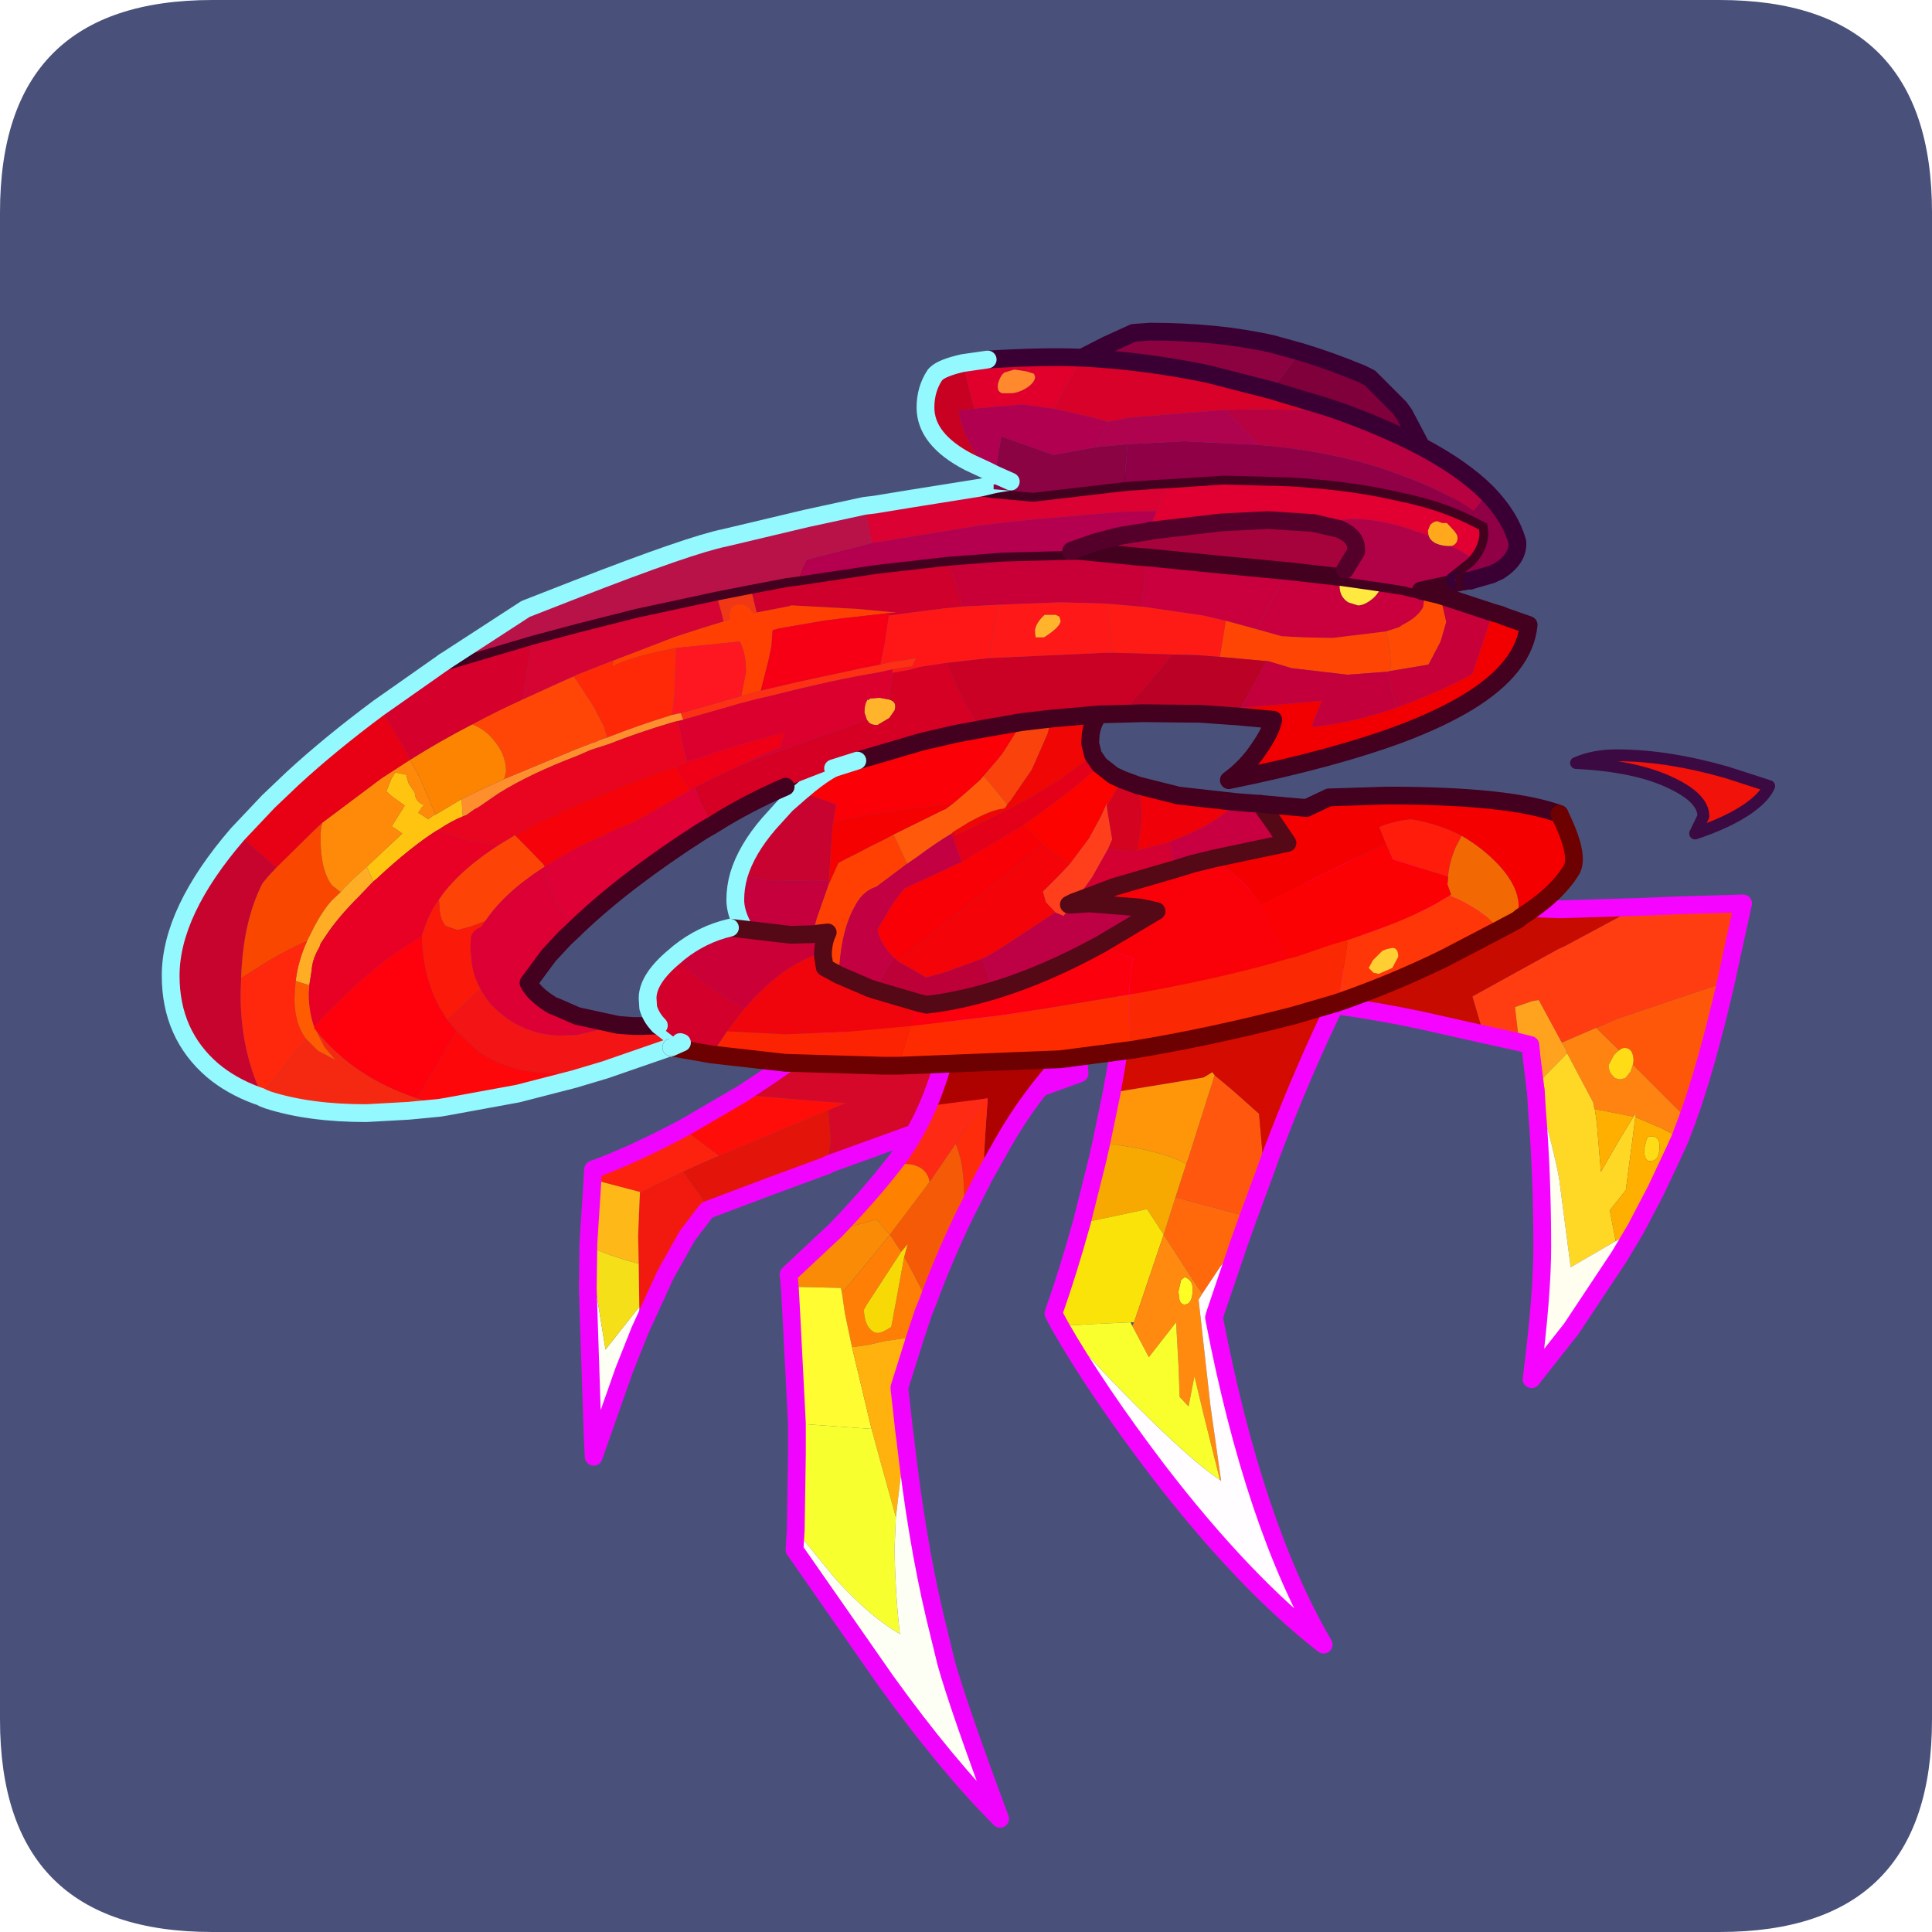 <?xml version="1.0" encoding="UTF-8" standalone="no"?>
<svg xmlns:ffdec="https://www.free-decompiler.com/flash" xmlns:xlink="http://www.w3.org/1999/xlink" ffdec:objectType="frame" height="30.0px" width="30.0px" xmlns="http://www.w3.org/2000/svg">
  <g transform="matrix(1.0, 0.0, 0.0, 1.0, 0.0, 0.0)">
    <use ffdec:characterId="1" height="30.0" transform="matrix(1.0, 0.0, 0.0, 1.0, 0.0, 0.0)" width="30.0" xlink:href="#shape0"/>
    <use ffdec:characterId="3" height="30.0" transform="matrix(1.0, 0.0, 0.0, 1.0, 0.0, 0.0)" width="30.0" xlink:href="#sprite0"/>
    <use ffdec:characterId="9" height="127.0" transform="matrix(0.184, 0.0, 0.0, 0.184, 2.512, 5.012)" width="136.15" xlink:href="#sprite1"/>
  </g>
  <defs>
    <g id="shape0" transform="matrix(1.0, 0.0, 0.0, 1.0, 0.0, 0.0)">
      <path d="M0.0 0.0 L30.0 0.0 30.0 30.0 0.0 30.0 0.0 0.0" fill="#33cc66" fill-opacity="0.0" fill-rule="evenodd" stroke="none"/>
    </g>
    <g id="sprite0" transform="matrix(1.0, 0.0, 0.0, 1.0, 0.0, 0.1)">
      <use ffdec:characterId="2" height="30.0" transform="matrix(1.0, 0.0, 0.0, 1.0, 0.0, -0.1)" width="30.0" xlink:href="#shape1"/>
    </g>
    <g id="shape1" transform="matrix(1.0, 0.0, 0.0, 1.0, 0.0, 0.1)">
      <path d="M3.3 -0.1 L26.7 -0.1 Q30.0 -0.1 30.0 3.2 L30.0 26.6 Q30.0 29.9 26.7 29.9 L3.3 29.9 Q0.0 29.9 0.0 26.6 L0.0 3.2 Q0.0 -0.1 3.3 -0.1" fill="#49517a" fill-rule="evenodd" stroke="none"/>
    </g>
    <g id="sprite1" transform="matrix(1.0, 0.0, 0.0, 1.0, 0.75, 0.75)">
      <use ffdec:characterId="4" height="41.9" transform="matrix(1.0, 0.0, 0.0, 1.0, 91.4, 47.25)" width="42.05" xlink:href="#shape2"/>
      <use ffdec:characterId="5" height="39.55" transform="matrix(1.0, 0.0, 0.0, 1.0, 34.45, 56.15)" width="43.0" xlink:href="#shape3"/>
      <use ffdec:characterId="6" height="67.95" transform="matrix(1.0, 0.0, 0.0, 1.0, 73.75, 43.6)" width="32.3" xlink:href="#shape4"/>
      <use ffdec:characterId="7" height="68.3" transform="matrix(1.0, 0.0, 0.0, 1.0, 51.4, 57.95)" width="26.45" xlink:href="#shape5"/>
      <use ffdec:characterId="8" height="67.45" transform="matrix(1.0, 0.0, 0.0, 1.0, -0.75, -0.75)" width="136.15" xlink:href="#shape6"/>
    </g>
    <g id="shape2" transform="matrix(1.0, 0.0, 0.0, 1.0, 21.0, 20.95)">
      <path d="M11.4 -19.65 L15.2 -19.8 20.3 -19.95 19.15 -14.7 18.85 -13.3 9.65 -10.2 8.65 -9.75 7.9 -9.45 5.0 -8.2 3.05 -11.8 2.5 -11.7 1.05 -11.2 1.3 -9.05 1.35 -8.25 -1.6 -8.9 -2.55 -12.1 4.7 -16.1 5.25 -16.35 11.4 -19.65" fill="#ff3d11" fill-rule="evenodd" stroke="none"/>
      <path d="M-1.6 -8.9 L-6.95 -10.1 Q-14.1 -11.6 -20.25 -11.95 L-15.65 -20.2 4.8 -19.45 11.4 -19.65 5.25 -16.35 4.7 -16.1 -2.55 -12.1 -1.6 -8.9" fill="#c70b00" fill-rule="evenodd" stroke="none"/>
      <path d="M15.6 -1.75 L15.0 -0.15 13.45 -0.95 11.35 -1.85 11.2 -1.9 11.25 -2.2 11.05 -1.95 7.75 -2.6 7.65 -3.15 5.45 -7.3 5.3 -7.7 5.0 -8.2 7.9 -9.45 9.85 -7.55 9.75 -7.5 9.55 -7.3 9.4 -7.15 8.95 -6.3 Q8.95 -5.75 9.3 -5.4 L9.5 -5.2 9.9 -5.1 10.35 -5.2 10.8 -5.75 11.0 -6.35 15.6 -1.75" fill="#ff8311" fill-rule="evenodd" stroke="none"/>
      <path d="M18.85 -13.3 Q17.2 -6.15 15.6 -1.75 L11.0 -6.35 11.05 -6.65 Q11.05 -7.65 10.4 -7.75 L10.3 -7.75 Q10.05 -7.75 9.85 -7.55 L7.9 -9.45 8.65 -9.75 9.65 -10.2 18.85 -13.3" fill="#ff570a" fill-rule="evenodd" stroke="none"/>
      <path d="M2.75 -4.55 L2.45 -6.95 2.35 -8.0 1.35 -8.25 1.3 -9.05 1.05 -11.2 2.5 -11.7 3.05 -11.8 5.0 -8.2 5.3 -7.7 5.45 -7.3 2.75 -4.55" fill="#ffa31f" fill-rule="evenodd" stroke="none"/>
      <path d="M11.0 -6.35 L10.8 -5.75 10.35 -5.2 9.9 -5.1 9.5 -5.2 9.3 -5.4 Q8.95 -5.75 8.95 -6.3 L9.4 -7.15 9.55 -7.3 9.75 -7.5 9.85 -7.55 Q10.05 -7.75 10.3 -7.75 L10.4 -7.75 Q11.05 -7.65 11.05 -6.65 L11.0 -6.35 M12.15 -0.05 L12.3 -0.25 12.55 -0.3 Q13.25 -0.3 13.25 0.55 13.25 1.8 12.45 1.8 11.95 1.8 11.95 0.8 L12.15 -0.05" fill="#ffdc16" fill-rule="evenodd" stroke="none"/>
      <path d="M2.8 -4.25 L2.75 -4.4 2.75 -4.55 5.45 -7.3 7.65 -3.15 7.75 -2.6 7.8 -2.5 7.95 -1.45 8.3 2.7 9.8 0.1 11.05 -1.95 11.25 -2.2 11.2 -1.9 11.0 -0.3 10.4 4.25 9.05 5.95 9.55 8.55 5.75 10.75 4.8 3.45 4.7 2.85 Q4.0 -0.55 2.9 -3.9 L2.85 -4.25 2.8 -4.25" fill="#ffd826" fill-rule="evenodd" stroke="none"/>
      <path d="M11.25 7.5 L9.85 9.85 5.8 15.95 2.45 20.2 Q3.35 13.15 3.35 9.05 3.35 2.95 2.9 -2.55 L2.8 -4.25 2.85 -4.25 2.9 -3.9 Q4.0 -0.55 4.7 2.85 L4.8 3.45 5.75 10.75 9.55 8.55 10.65 7.85 11.25 7.5" fill="#fffeef" fill-rule="evenodd" stroke="none"/>
      <path d="M15.0 -0.15 L14.55 0.85 12.95 4.25 11.25 7.5 10.65 7.85 9.55 8.55 9.05 5.95 10.4 4.25 11.0 -0.3 11.2 -1.9 11.35 -1.85 13.45 -0.95 15.0 -0.15 M7.75 -2.6 L11.05 -1.95 9.8 0.1 8.3 2.7 7.95 -1.45 7.8 -2.5 7.75 -2.6 M12.15 -0.05 L11.95 0.8 Q11.95 1.8 12.45 1.8 13.25 1.8 13.25 0.55 13.25 -0.3 12.55 -0.3 L12.3 -0.25 12.15 -0.05" fill="#ffaf00" fill-rule="evenodd" stroke="none"/>
      <path d="M11.4 -19.65 L15.2 -19.8 20.3 -19.95 19.15 -14.7 18.85 -13.3 Q17.2 -6.15 15.6 -1.75 L15.0 -0.15 14.55 0.85 12.95 4.25 11.25 7.5 9.85 9.85 5.8 15.95 2.45 20.2 Q3.35 13.15 3.35 9.05 3.35 2.95 2.9 -2.55 L2.8 -4.25 2.75 -4.4 2.75 -4.55 2.45 -6.95 2.35 -8.0 1.35 -8.25 -1.6 -8.9 -6.95 -10.1 Q-14.1 -11.6 -20.25 -11.95 L-15.65 -20.2 4.8 -19.45 11.4 -19.65 Z" fill="none" stroke="#f504ff" stroke-linecap="round" stroke-linejoin="round" stroke-width="1.5"/>
    </g>
    <g id="shape3" transform="matrix(1.0, 0.0, 0.0, 1.0, 21.5, 19.8)">
      <path d="M-7.85 -11.55 Q-2.45 -15.0 2.45 -19.05 L11.25 -18.3 19.1 -17.85 20.35 -17.9 20.6 -15.75 20.75 -13.35 -0.4 -5.7 -0.55 -5.6 -0.25 -7.7 -0.45 -10.25 1.0 -10.85 -0.6 -10.95 -7.85 -11.55" fill="#d50829" fill-rule="evenodd" stroke="none"/>
      <path d="M-20.35 -4.4 L-20.35 -4.6 -20.3 -5.25 Q-17.1 -6.4 -12.75 -8.7 L-9.65 -6.4 -11.3 -5.7 -12.7 -5.05 -15.3 -3.8 -16.35 -3.25 -16.35 -3.35 -20.35 -4.4" fill="#fd220e" fill-rule="evenodd" stroke="none"/>
      <path d="M-10.6 -1.85 L-10.75 -1.75 -12.35 0.35 -14.2 3.65 -16.35 8.35 -16.4 6.35 -16.45 2.7 -16.5 0.35 -16.35 -3.25 -15.3 -3.8 -12.7 -5.05 -11.15 -2.9 -10.6 -1.85" fill="#f21a0f" fill-rule="evenodd" stroke="none"/>
      <path d="M-0.45 -10.25 L-0.25 -7.7 -0.55 -5.6 -5.7 -3.7 -10.6 -1.85 -11.15 -2.9 -12.7 -5.05 -11.3 -5.7 -9.65 -6.4 -0.45 -10.25" fill="#e3140a" fill-rule="evenodd" stroke="none"/>
      <path d="M-7.85 -11.55 L-0.6 -10.95 1.0 -10.85 -0.45 -10.25 -9.65 -6.4 -12.75 -8.7 -12.05 -9.1 -7.85 -11.55" fill="#ff0e09" fill-rule="evenodd" stroke="none"/>
      <path d="M-20.7 1.2 L-20.7 1.15 -20.7 1.05 -20.35 -4.4 -16.35 -3.35 -16.35 -3.25 -16.5 0.35 -16.45 2.7 Q-19.0 2.05 -20.7 1.2" fill="#feb818" fill-rule="evenodd" stroke="none"/>
      <path d="M-16.35 8.35 L-17.7 11.75 -20.25 19.0 -20.35 16.9 -20.75 4.75 -20.7 1.2 -20.25 3.8 -19.25 9.95 -16.45 6.4 -16.4 6.35 -16.35 8.35" fill="#fdfff5" fill-rule="evenodd" stroke="none"/>
      <path d="M-16.45 2.7 L-16.4 6.35 -16.45 6.4 -19.25 9.95 -20.25 3.8 -20.7 1.2 Q-19.0 2.05 -16.45 2.7" fill="#f5df18" fill-rule="evenodd" stroke="none"/>
      <path d="M-0.55 -5.6 L-0.4 -5.7 20.75 -13.35 20.6 -15.75 20.35 -17.9 19.1 -17.85 11.25 -18.3 2.45 -19.05 Q-2.45 -15.0 -7.85 -11.55 L-12.05 -9.1 -12.75 -8.7 Q-17.1 -6.4 -20.3 -5.25 L-20.35 -4.6 -20.35 -4.4 -20.7 1.05 -20.7 1.15 -20.7 1.2 -20.75 4.75 -20.35 16.9 -20.25 19.0 -17.7 11.75 -16.35 8.35 -14.2 3.65 -12.35 0.35 -10.75 -1.75 -10.6 -1.85 -5.7 -3.7 -0.55 -5.6 Z" fill="none" stroke="#f004fe" stroke-linecap="round" stroke-linejoin="round" stroke-width="1.5"/>
    </g>
    <g id="shape4" transform="matrix(1.0, 0.0, 0.0, 1.0, 16.15, 34.0)">
      <path d="M1.05 -2.9 L0.25 -0.65 -1.35 1.35 -2.85 3.6 -4.1 1.7 -6.1 -1.4 -5.1 -4.55 1.05 -2.9" fill="#ff690c" fill-rule="evenodd" stroke="none"/>
      <path d="M-1.8 -14.85 L-0.3 -13.6 1.95 -11.6 2.3 -7.6 2.4 -6.55 1.05 -2.9 -5.1 -4.55 -4.2 -7.35 -4.05 -7.75 -1.8 -14.85" fill="#ff580e" fill-rule="evenodd" stroke="none"/>
      <path d="M-10.5 -13.3 Q-9.0 -21.3 -9.0 -27.4 L-9.05 -28.65 -8.6 -28.75 2.55 -31.35 15.4 -33.25 Q8.35 -22.5 2.9 -7.95 L2.4 -6.55 2.3 -7.6 1.95 -11.6 -0.3 -13.6 -1.8 -14.85 -2.0 -15.1 -2.4 -14.85 -2.75 -14.65 -9.75 -13.5 -10.5 -13.3" fill="#d40b00" fill-rule="evenodd" stroke="none"/>
      <path d="M-10.5 -13.3 L-9.75 -13.5 -2.75 -14.65 -2.4 -14.85 -2.0 -15.1 -1.8 -14.85 -4.05 -7.75 -4.2 -7.35 Q-5.4 -8.1 -8.35 -8.7 L-11.35 -9.2 -10.5 -13.3" fill="#ff960a" fill-rule="evenodd" stroke="none"/>
      <path d="M-13.0 -2.45 L-11.7 -7.65 -11.35 -9.2 -8.35 -8.7 Q-5.4 -8.1 -4.2 -7.35 L-5.1 -4.55 -6.1 -1.4 -7.5 -3.55 -11.95 -2.6 -13.0 -2.45" fill="#f7a901" fill-rule="evenodd" stroke="none"/>
      <path d="M-15.2 5.65 L-15.4 5.25 Q-14.15 1.7 -13.0 -2.45 L-11.95 -2.6 -7.5 -3.55 -6.1 -1.4 -8.6 6.0 -8.9 6.0 -12.1 6.15 -14.65 6.3 -15.2 5.65" fill="#fae309" fill-rule="evenodd" stroke="none"/>
      <path d="M-4.65 2.5 L-4.6 2.4 -4.4 2.25 -4.35 2.2 -4.3 2.2 Q-4.1 2.25 -3.9 2.45 -3.65 2.7 -3.65 3.2 -3.65 4.5 -4.35 4.5 -4.7 4.5 -4.8 3.95 L-4.85 3.4 -4.65 2.5" fill="#fdfe24" fill-rule="evenodd" stroke="none"/>
      <path d="M-4.65 2.5 L-4.85 3.4 -4.8 3.95 Q-4.7 4.5 -4.35 4.5 -3.65 4.5 -3.65 3.2 -3.65 2.7 -3.9 2.45 -4.1 2.25 -4.3 2.2 L-4.35 2.2 -4.4 2.25 -4.6 2.4 -4.65 2.5 M-2.85 3.6 L-3.15 4.1 -2.15 13.05 -1.25 19.4 -1.35 19.3 -2.7 13.9 -3.5 10.55 -3.6 11.05 -4.0 13.1 -4.75 12.3 -4.85 9.6 -5.05 6.0 -7.35 8.95 -8.75 6.3 -8.6 6.0 -6.1 -1.4 -4.1 1.7 -2.85 3.6" fill="#ff8a0f" fill-rule="evenodd" stroke="none"/>
      <path d="M0.25 -0.65 L-1.75 5.25 -1.85 5.6 Q1.5 23.1 7.4 33.2 0.7 28.0 -6.6 18.5 -11.8 11.65 -14.85 6.3 L-15.2 5.65 -14.65 6.3 Q-12.3 9.15 -8.4 13.05 -3.65 17.8 -1.35 19.3 L-1.25 19.4 -2.15 13.05 -3.15 4.1 -2.85 3.6 -1.35 1.35 0.25 -0.65" fill="#fffdff" fill-rule="evenodd" stroke="none"/>
      <path d="M-1.35 19.3 Q-3.65 17.8 -8.4 13.05 -12.3 9.15 -14.65 6.3 L-12.1 6.15 -8.9 6.0 -8.75 6.3 -7.35 8.95 -5.05 6.0 -4.85 9.6 -4.75 12.3 -4.0 13.1 -3.6 11.05 -3.5 10.55 -2.7 13.9 -1.35 19.3" fill="#f9ff2d" fill-rule="evenodd" stroke="none"/>
      <path d="M2.4 -6.55 L2.9 -7.95 Q8.35 -22.5 15.4 -33.25 L2.55 -31.35 -8.6 -28.75 -9.05 -28.65 -9.0 -27.4 Q-9.0 -21.3 -10.5 -13.3 L-11.35 -9.2 -11.7 -7.65 -13.0 -2.45 Q-14.15 1.7 -15.4 5.25 L-15.2 5.65 -14.85 6.3 Q-11.8 11.65 -6.6 18.5 0.7 28.0 7.4 33.2 1.5 23.1 -1.85 5.6 L-1.75 5.25 0.25 -0.65 1.05 -2.9 2.4 -6.55 Z" fill="none" stroke="#f504ff" stroke-linecap="round" stroke-linejoin="round" stroke-width="1.5"/>
    </g>
    <g id="shape5" transform="matrix(1.0, 0.0, 0.0, 1.0, 13.25, 34.15)">
      <path d="M-0.75 -26.75 Q0.55 -29.8 1.25 -33.4 L7.8 -32.85 12.45 -32.4 10.9 -30.85 Q7.75 -27.45 5.6 -23.65 L4.0 -20.8 4.0 -22.65 4.1 -24.4 4.2 -25.9 4.3 -27.4 3.95 -27.35 -0.75 -26.75" fill="#ae0200" fill-rule="evenodd" stroke="none"/>
      <path d="M4.0 -20.8 L2.4 -17.65 2.3 -19.65 Q2.25 -22.0 1.6 -23.55 L1.75 -23.75 3.95 -27.35 4.3 -27.4 4.2 -25.9 4.1 -24.4 4.0 -22.65 4.0 -20.8" fill="#fe2c0b" fill-rule="evenodd" stroke="none"/>
      <path d="M-3.6 -21.9 L-3.25 -22.35 Q-1.8 -24.35 -0.75 -26.75 L3.95 -27.35 1.75 -23.75 1.6 -23.55 -0.6 -20.35 Q-0.8 -21.5 -2.05 -21.8 L-3.25 -21.95 -3.6 -21.9" fill="#fe2a14" fill-rule="evenodd" stroke="none"/>
      <path d="M2.4 -17.65 Q0.6 -13.95 -0.75 -10.25 L-2.5 -13.6 -2.75 -14.0 -2.45 -15.1 -3.0 -14.45 -3.95 -15.9 -0.6 -20.35 1.6 -23.55 Q2.25 -22.0 2.3 -19.65 L2.4 -17.65" fill="#f55a07" fill-rule="evenodd" stroke="none"/>
      <path d="M-8.6 -16.2 Q-5.65 -19.25 -3.6 -21.9 L-3.25 -21.95 -2.05 -21.8 Q-0.8 -21.5 -0.6 -20.35 L-3.95 -15.9 -5.1 -17.2 -6.3 -16.85 -8.6 -16.2" fill="#ff8100" fill-rule="evenodd" stroke="none"/>
      <path d="M-12.4 -11.5 L-12.5 -12.55 -9.3 -15.55 -8.6 -16.2 -6.3 -16.85 -5.1 -17.2 -3.95 -15.9 -4.95 -14.65 -7.0 -12.15 -8.0 -11.0 -8.1 -11.4 -12.4 -11.5" fill="#fa8b06" fill-rule="evenodd" stroke="none"/>
      <path d="M-0.75 -10.25 L-1.1 -9.4 -1.8 -7.3 -4.45 -6.9 -5.75 -6.6 -7.15 -6.4 -7.75 -9.25 -8.0 -11.0 -7.0 -12.15 -4.95 -14.65 -3.95 -15.9 -3.0 -14.45 -5.9 -10.0 -6.15 -9.55 Q-6.1 -8.4 -5.6 -7.9 -5.3 -7.6 -5.0 -7.6 -4.6 -7.6 -3.85 -8.1 L-3.8 -8.3 -3.3 -11.0 -2.75 -14.0 -2.5 -13.6 -0.75 -10.25" fill="#ff7e06" fill-rule="evenodd" stroke="none"/>
      <path d="M-3.0 -14.45 L-2.45 -15.1 -2.75 -14.0 -3.3 -11.0 -3.8 -8.3 -3.85 -8.1 Q-4.6 -7.6 -5.0 -7.6 -5.3 -7.6 -5.6 -7.9 -6.1 -8.4 -6.15 -9.55 L-5.9 -10.0 -3.0 -14.45" fill="#f7d905" fill-rule="evenodd" stroke="none"/>
      <path d="M-11.8 0.05 L-12.25 -8.75 -12.4 -11.5 -8.1 -11.4 -8.0 -11.0 -7.75 -9.25 -7.15 -6.4 -5.5 0.5 -8.3 0.3 -11.8 0.05" fill="#fffc31" fill-rule="evenodd" stroke="none"/>
      <path d="M-1.8 -7.3 L-3.15 -3.0 -3.15 -2.95 -2.75 0.65 -2.65 1.4 -2.75 2.1 -3.45 7.95 -5.0 2.35 -5.5 0.5 -7.15 -6.4 -5.75 -6.6 -4.45 -6.9 -1.8 -7.3" fill="#ffb20d" fill-rule="evenodd" stroke="none"/>
      <path d="M-11.9 9.05 L-11.8 2.6 -11.8 0.05 -8.3 0.3 -5.5 0.5 -5.0 2.35 -3.45 7.95 -3.55 10.4 Q-3.55 13.6 -3.15 17.5 L-3.1 17.8 Q-5.6 16.4 -8.55 13.15 L-11.9 9.05" fill="#f8ff2e" fill-rule="evenodd" stroke="none"/>
      <path d="M-2.65 1.4 Q-1.7 9.8 -0.15 16.35 L0.8 20.25 Q1.85 24.0 5.35 33.4 0.85 28.9 -4.3 21.75 L-12.0 10.7 -11.9 9.05 -8.55 13.15 Q-5.6 16.4 -3.1 17.8 L-3.15 17.5 Q-3.55 13.6 -3.55 10.4 L-3.45 7.95 -2.75 2.1 -2.65 1.4" fill="#fdfff5" fill-rule="evenodd" stroke="none"/>
      <path d="M-0.75 -26.75 Q0.55 -29.8 1.25 -33.4 L7.8 -32.85 12.45 -32.4 10.9 -30.85 Q7.75 -27.45 5.6 -23.65 L4.0 -20.8 2.4 -17.65 Q0.6 -13.95 -0.75 -10.25 L-1.1 -9.4 -1.8 -7.3 -3.15 -3.0 -3.15 -2.95 -2.75 0.65 -2.65 1.4 Q-1.7 9.8 -0.15 16.35 L0.8 20.25 Q1.85 24.0 5.35 33.4 0.85 28.9 -4.3 21.75 L-12.0 10.7 -11.9 9.05 -11.8 2.6 -11.8 0.05 -12.25 -8.75 -12.4 -11.5 -12.5 -12.55 -9.3 -15.55 -8.6 -16.2 Q-5.65 -19.25 -3.6 -21.9 L-3.25 -22.35 Q-1.8 -24.35 -0.75 -26.75 Z" fill="none" stroke="#f004fe" stroke-linecap="round" stroke-linejoin="round" stroke-width="1.5"/>
    </g>
    <g id="shape6" transform="matrix(1.0, 0.0, 0.0, 1.0, 0.75, 0.75)">
      <path d="M95.35 1.7 Q97.85 2.45 100.5 3.55 L101.2 3.9 103.7 6.4 104.1 6.95 105.55 9.7 Q102.5 8.1 98.45 6.65 L97.55 6.35 92.9 4.95 93.95 3.55 94.95 2.2 95.35 1.7" fill="#7f003b" fill-rule="evenodd" stroke="none"/>
      <path d="M92.9 4.95 L87.45 3.55 Q82.05 2.45 76.95 2.2 L76.9 2.2 77.0 2.15 78.95 1.15 81.25 0.1 82.65 0.0 Q88.4 0.0 93.0 1.05 L95.35 1.7 94.95 2.2 93.95 3.55 92.9 4.95" fill="#8c0240" fill-rule="evenodd" stroke="none"/>
      <path d="M82.55 16.85 L82.65 16.8 88.65 16.1 92.6 15.9 96.45 16.15 98.6 16.65 Q100.05 17.25 100.05 18.35 L100.05 18.55 99.1 20.1 98.65 20.7 94.25 20.2 88.95 19.7 82.4 19.05 81.7 19.0 77.65 18.6 78.1 17.75 80.05 17.25 81.55 17.0 82.55 16.85" fill="#a6033c" fill-rule="evenodd" stroke="none"/>
      <path d="M89.95 39.7 Q88.85 41.05 86.05 42.35 L84.35 43.05 81.55 43.8 Q81.95 41.8 81.95 40.45 L81.65 38.3 85.05 39.15 89.95 39.7" fill="#f00009" fill-rule="evenodd" stroke="none"/>
      <path d="M84.35 43.05 L86.05 42.35 Q88.85 41.05 89.95 39.7 L91.95 39.85 93.1 41.45 94.25 43.15 88.1 44.45 86.25 44.9 84.8 45.35 84.35 43.05" fill="#c80041" fill-rule="evenodd" stroke="none"/>
      <path d="M81.65 38.3 L81.95 40.45 Q81.95 41.8 81.55 43.8 L80.35 43.85 79.1 43.65 79.45 42.85 79.1 40.75 79.0 40.05 80.3 37.8 81.65 38.3" fill="#d40320" fill-rule="evenodd" stroke="none"/>
      <path d="M76.1 48.35 L77.5 48.25 81.85 48.6 83.2 48.9 78.5 51.7 Q73.75 54.3 69.45 55.6 L68.95 54.15 68.55 52.9 69.95 52.1 74.65 49.0 75.35 49.3 76.1 48.35" fill="#be0145" fill-rule="evenodd" stroke="none"/>
      <path d="M81.55 43.8 L84.35 43.05 84.8 45.35 79.65 46.85 76.2 48.15 76.6 47.65 77.1 46.95 77.75 46.05 79.1 43.65 80.35 43.85 81.55 43.8" fill="#d40032" fill-rule="evenodd" stroke="none"/>
      <path d="M53.15 38.85 L51.9 38.4 55.9 36.85 57.95 36.2 63.4 34.6 66.2 33.95 68.35 33.55 71.8 32.95 71.25 33.95 70.2 35.6 69.8 36.1 68.6 37.5 68.35 37.8 66.95 39.05 66.0 39.85 64.9 39.95 62.0 40.3 59.4 40.7 Q57.35 41.0 55.9 41.45 L56.15 39.9 53.15 38.85 Q54.7 37.5 55.9 36.85 54.7 37.5 53.15 38.85" fill="#fb0007" fill-rule="evenodd" stroke="none"/>
      <path d="M47.95 45.85 Q48.6 43.7 50.5 41.5 L51.95 39.9 53.15 38.85 56.15 39.9 55.9 41.45 55.8 42.45 55.55 46.3 54.65 46.35 50.4 46.3 47.95 45.85" fill="#c80330" fill-rule="evenodd" stroke="none"/>
      <path d="M54.15 50.85 L52.3 50.9 47.2 50.3 48.25 50.1 Q47.65 48.95 47.65 47.95 47.65 46.9 47.95 45.85 L50.4 46.3 54.65 46.35 55.55 46.3 55.55 46.6 54.55 49.45 54.15 50.85" fill="#c5003d" fill-rule="evenodd" stroke="none"/>
      <path d="M55.55 46.3 L55.8 42.45 55.9 41.45 Q57.35 41.0 59.4 40.7 L62.0 40.3 64.9 39.95 66.0 39.85 65.4 40.3 65.15 40.4 61.0 42.45 60.35 42.8 Q58.9 43.5 57.8 44.1 56.95 44.5 56.35 44.85 L55.7 46.3 55.55 46.6 55.55 46.3" fill="#f50101" fill-rule="evenodd" stroke="none"/>
      <path d="M56.4 54.3 L55.2 53.65 55.05 52.7 55.05 52.4 Q55.1 51.4 55.45 50.7 L54.15 50.85 54.55 49.45 55.55 46.6 55.7 46.3 56.35 44.85 Q56.95 44.5 57.8 44.1 58.9 43.5 60.35 42.8 L61.0 42.45 62.15 44.9 59.55 46.85 Q58.55 47.15 57.9 48.2 L57.5 48.95 57.45 49.05 Q56.5 51.15 56.4 54.3" fill="#ff4002" fill-rule="evenodd" stroke="none"/>
      <path d="M59.4 55.55 L58.95 55.4 58.5 55.2 56.4 54.3 Q56.5 51.15 57.45 49.05 L57.5 48.95 57.9 48.2 Q58.55 47.15 59.55 46.85 L62.15 44.9 62.95 44.35 Q64.55 43.15 65.9 42.35 L66.75 44.75 61.9 47.0 60.95 48.25 59.65 50.45 Q59.9 51.7 61.05 52.85 L60.45 53.75 59.4 55.55" fill="#c30041" fill-rule="evenodd" stroke="none"/>
      <path d="M71.8 32.95 L74.35 32.65 74.0 33.95 72.75 36.8 72.65 37.0 70.9 39.55 70.6 39.9 69.0 37.95 68.6 37.5 69.8 36.1 70.2 35.6 71.25 33.95 71.8 32.95" fill="#fa420c" fill-rule="evenodd" stroke="none"/>
      <path d="M74.35 32.65 L78.35 32.3 Q77.8 32.95 77.65 33.95 L77.6 34.65 77.6 34.75 77.85 35.75 75.05 37.8 72.7 39.25 70.65 40.35 67.45 41.95 66.25 42.5 66.05 42.2 67.35 41.4 Q69.35 40.3 70.3 40.25 L70.45 40.15 70.6 39.9 70.9 39.55 72.65 37.0 72.75 36.8 74.0 33.95 74.35 32.65" fill="#f00605" fill-rule="evenodd" stroke="none"/>
      <path d="M77.85 35.75 L78.4 36.55 Q77.0 38.0 74.1 40.1 L71.95 41.65 66.75 44.75 65.9 42.35 66.05 42.2 66.25 42.5 67.45 41.95 70.65 40.35 72.7 39.25 75.05 37.8 77.85 35.75" fill="#e40019" fill-rule="evenodd" stroke="none"/>
      <path d="M66.0 39.85 L66.95 39.05 68.35 37.8 68.6 37.5 69.0 37.95 70.6 39.9 70.45 40.15 70.3 40.25 Q69.35 40.3 67.35 41.4 L66.05 42.2 65.9 42.35 Q64.55 43.15 62.95 44.35 L62.15 44.9 61.0 42.45 65.15 40.4 65.4 40.3 66.0 39.85" fill="#ff590b" fill-rule="evenodd" stroke="none"/>
      <path d="M66.75 44.75 L71.95 41.65 73.4 43.0 73.6 43.25 71.2 45.25 61.35 53.1 61.05 52.85 Q59.9 51.7 59.65 50.45 L60.95 48.25 61.9 47.0 66.75 44.75" fill="#f90006" fill-rule="evenodd" stroke="none"/>
      <path d="M75.85 44.95 L77.5 42.75 78.5 40.9 79.0 39.8 79.0 40.05 79.1 40.75 79.45 42.85 79.1 43.65 77.75 46.05 77.1 46.95 76.6 47.65 76.2 48.15 75.8 48.35 76.1 48.35 75.35 49.3 74.65 49.0 73.85 48.15 73.6 47.25 75.05 45.8 75.85 44.95" fill="#ff3f1c" fill-rule="evenodd" stroke="none"/>
      <path d="M78.4 36.55 L79.55 37.45 80.3 37.8 79.0 40.05 79.0 39.8 78.5 40.9 77.5 42.75 75.85 44.95 73.6 43.25 73.4 43.0 71.95 41.65 74.1 40.1 Q77.0 38.0 78.4 36.55" fill="#fd0300" fill-rule="evenodd" stroke="none"/>
      <path d="M61.35 53.1 L71.2 45.25 73.6 43.25 75.85 44.95 75.05 45.8 73.6 47.25 73.85 48.15 74.65 49.0 69.95 52.1 68.55 52.9 65.1 54.15 63.75 54.5 61.4 53.15 61.35 53.1" fill="#f40309" fill-rule="evenodd" stroke="none"/>
      <path d="M69.45 55.6 Q66.45 56.5 63.8 56.8 L63.15 56.65 59.4 55.55 60.45 53.75 61.05 52.85 61.35 53.1 61.4 53.15 63.75 54.5 65.1 54.15 68.55 52.9 68.95 54.15 69.45 55.6" fill="#be0039" fill-rule="evenodd" stroke="none"/>
      <path d="M95.35 1.7 Q97.85 2.45 100.5 3.55 L101.2 3.9 103.7 6.4 104.1 6.95 105.55 9.7 M76.9 2.2 L77.0 2.15 78.95 1.15 81.25 0.1 82.65 0.0 Q88.4 0.0 93.0 1.05 L95.35 1.7" fill="none" stroke="#3b0033" stroke-linecap="round" stroke-linejoin="round" stroke-width="1.5"/>
      <path d="M89.95 39.7 L85.05 39.15 81.65 38.3 80.3 37.8 79.55 37.45 78.4 36.55 77.85 35.75 77.6 34.75 77.6 34.65 77.65 33.95 Q77.8 32.95 78.35 32.3 M91.95 39.85 L89.95 39.7 M51.9 38.4 L55.9 36.85" fill="none" stroke="#43001f" stroke-linecap="round" stroke-linejoin="round" stroke-width="1.5"/>
      <path d="M47.2 50.3 L48.25 50.1 Q47.65 48.95 47.65 47.95 47.65 46.9 47.95 45.85 48.6 43.7 50.5 41.5 L51.95 39.9 53.15 38.85 Q54.7 37.5 55.9 36.85" fill="none" stroke="#94f8ff" stroke-linecap="round" stroke-linejoin="round" stroke-width="1.5"/>
      <path d="M126.55 38.05 Q123.6 36.65 118.6 36.4 120.1 35.75 122.0 35.75 126.3 35.75 131.35 37.2 L134.9 38.35 Q134.5 39.3 133.05 40.3 131.35 41.45 128.65 42.35 L129.35 40.9 Q129.35 39.35 126.55 38.05" fill="#f1120a" fill-rule="evenodd" stroke="none"/>
      <path d="M126.55 38.05 Q123.6 36.65 118.6 36.4 120.1 35.75 122.0 35.75 126.3 35.75 131.35 37.2 L134.9 38.35 Q134.5 39.3 133.05 40.3 131.35 41.45 128.65 42.35 L129.35 40.9 Q129.35 39.35 126.55 38.05 Z" fill="none" stroke="#3b0a42" stroke-linecap="round" stroke-linejoin="round" stroke-width="1.0"/>
      <path d="M98.75 20.7 L98.65 21.45 Q98.65 22.4 99.4 22.85 L100.2 23.1 Q100.7 23.1 101.35 22.6 102.05 22.05 102.25 21.2 L104.15 21.5 104.7 21.65 105.25 21.75 105.5 21.85 105.8 22.55 105.7 23.25 Q105.25 24.1 103.95 24.75 L103.65 24.95 102.55 25.3 98.05 25.85 95.6 25.8 94.6 25.75 93.75 25.7 91.6 25.1 94.25 20.2 98.65 20.7 98.75 20.7" fill="#ca003e" fill-rule="evenodd" stroke="none"/>
      <path d="M102.25 21.2 Q102.05 22.05 101.35 22.6 100.7 23.1 100.2 23.1 L99.4 22.85 Q98.65 22.4 98.65 21.45 L98.75 20.7 102.25 21.2" fill="#ffe940" fill-rule="evenodd" stroke="none"/>
      <path d="M102.55 25.3 L103.65 24.95 103.95 24.75 Q105.25 24.1 105.7 23.25 L105.8 22.55 105.5 21.85 107.15 22.25 107.3 22.95 107.65 24.5 107.25 25.9 107.15 26.2 106.15 28.1 102.85 28.65 102.95 28.2 Q102.95 26.6 102.55 25.3" fill="#ff4a03" fill-rule="evenodd" stroke="none"/>
      <path d="M102.85 28.65 L106.15 28.1 107.15 26.2 107.25 25.9 107.65 24.5 107.3 22.95 107.15 22.25 111.55 23.7 110.95 25.65 109.85 28.9 Q107.7 30.1 104.75 31.25 L103.4 31.75 103.0 30.1 102.65 28.7 102.85 28.65" fill="#c70039" fill-rule="evenodd" stroke="none"/>
      <path d="M103.4 31.75 L104.75 31.25 Q107.7 30.1 109.85 28.9 L110.95 25.65 111.55 23.7 112.25 23.9 112.6 24.05 114.6 24.75 Q114.25 28.35 109.5 31.25 107.2 32.65 103.9 33.9 98.15 36.05 89.3 37.85 90.8 36.75 91.8 35.25 92.85 33.75 93.05 32.75 L89.8 32.45 89.7 32.45 86.9 32.25 88.55 32.0 90.3 31.75 97.15 31.15 96.6 32.5 96.3 33.35 Q99.6 33.05 103.4 31.75" fill="#f20001" fill-rule="evenodd" stroke="none"/>
      <path d="M94.25 20.2 L91.6 25.1 89.05 24.4 87.1 23.95 81.95 23.2 82.4 19.05 88.95 19.7 94.25 20.2" fill="#c9003d" fill-rule="evenodd" stroke="none"/>
      <path d="M81.95 23.2 L87.1 23.95 89.05 24.4 88.55 27.45 86.7 27.3 84.55 27.25 79.5 27.1 79.0 22.95 81.95 23.2" fill="#ff1b15" fill-rule="evenodd" stroke="none"/>
      <path d="M65.6 19.0 L70.2 18.65 76.0 18.5 76.5 18.5 76.6 18.5 77.65 18.6 81.7 19.0 82.4 19.05 81.95 23.2 79.0 22.95 75.35 22.85 75.3 22.85 74.85 22.85 69.8 23.05 66.85 23.2 66.15 21.0 65.6 19.0" fill="#c90037" fill-rule="evenodd" stroke="none"/>
      <path d="M91.6 25.1 L93.75 25.7 94.6 25.75 95.6 25.8 98.05 25.85 102.55 25.3 Q102.95 26.6 102.95 28.2 L102.85 28.65 102.65 28.7 99.3 28.95 94.6 28.4 92.6 27.8 92.45 27.8 90.25 27.6 88.55 27.45 89.05 24.4 91.6 25.1" fill="#fe4504" fill-rule="evenodd" stroke="none"/>
      <path d="M102.65 28.7 L103.0 30.1 103.4 31.75 Q99.6 33.05 96.3 33.35 L96.6 32.5 97.15 31.15 90.3 31.75 91.95 28.75 92.45 27.8 92.6 27.8 94.6 28.4 99.3 28.95 102.65 28.7" fill="#c4003c" fill-rule="evenodd" stroke="none"/>
      <path d="M86.9 32.25 L82.05 32.2 80.35 32.25 80.25 32.25 81.7 30.6 82.05 30.25 84.55 27.25 86.7 27.3 88.55 27.45 90.25 27.6 92.45 27.8 91.95 28.75 90.3 31.75 88.55 32.0 86.9 32.25" fill="#bb0126" fill-rule="evenodd" stroke="none"/>
      <path d="M80.25 32.25 L78.35 32.3 74.35 32.65 71.8 32.95 68.35 33.55 67.25 31.75 66.3 29.85 65.5 27.95 69.0 27.55 78.85 27.1 79.5 27.1 84.55 27.25 82.05 30.25 81.7 30.6 80.25 32.25" fill="#ca0024" fill-rule="evenodd" stroke="none"/>
      <path d="M48.8 21.4 L51.95 20.8 53.1 20.65 59.45 19.7 65.6 19.0 66.15 21.0 66.85 23.2 65.3 23.35 60.6 23.95 60.6 23.75 61.25 23.7 60.65 23.65 57.95 23.4 52.4 23.1 52.05 23.2 49.45 23.7 49.1 22.25 48.8 21.4" fill="#cf002c" fill-rule="evenodd" stroke="none"/>
      <path d="M69.8 23.05 L69.7 23.55 69.25 26.45 69.0 27.55 65.5 27.95 63.2 28.3 62.3 28.55 60.9 28.8 60.9 28.5 62.05 28.3 62.55 28.25 62.8 27.75 62.9 27.55 61.8 27.75 60.95 27.85 59.9 28.1 59.9 28.0 60.25 26.3 60.6 23.95 65.3 23.35 66.85 23.2 69.8 23.05" fill="#ff1717" fill-rule="evenodd" stroke="none"/>
      <path d="M79.0 22.95 L79.5 27.1 78.85 27.1 69.0 27.55 69.25 26.45 69.7 23.55 69.8 23.05 74.85 22.85 75.3 22.85 75.35 22.85 79.0 22.95 M75.0 24.05 L74.8 23.95 74.7 23.9 73.75 23.9 Q73.05 24.55 72.95 25.15 L72.95 25.4 73.0 25.8 73.7 25.8 Q75.1 24.9 75.1 24.4 L75.0 24.05" fill="#ff1818" fill-rule="evenodd" stroke="none"/>
      <path d="M75.0 24.05 L75.1 24.4 Q75.1 24.9 73.7 25.8 L73.0 25.8 72.95 25.4 72.95 25.15 Q73.05 24.55 73.75 23.9 L74.7 23.9 74.8 23.95 75.0 24.05 M58.75 32.75 L58.55 32.15 Q58.55 31.35 58.85 31.0 L58.85 31.1 59.05 30.95 59.85 30.9 60.65 31.05 Q61.15 31.2 61.15 31.6 L61.15 31.7 61.1 31.95 60.65 32.6 59.65 33.2 Q59.1 33.2 58.9 32.95 L58.75 32.75" fill="#ffb42c" fill-rule="evenodd" stroke="none"/>
      <path d="M46.0 21.95 L48.8 21.4 49.1 22.25 49.45 23.7 49.15 23.75 Q48.85 23.15 48.25 23.0 L47.8 23.0 Q47.5 23.05 47.35 23.25 47.15 23.5 47.15 24.1 L47.2 24.25 46.65 24.45 46.5 23.8 46.4 23.45 46.35 23.3 46.0 21.95" fill="#f23714" fill-rule="evenodd" stroke="none"/>
      <path d="M46.65 24.45 L47.2 24.25 47.15 24.1 Q47.15 23.5 47.35 23.25 47.5 23.05 47.8 23.0 L48.25 23.0 Q48.85 23.15 49.15 23.75 L49.45 23.7 52.05 23.2 52.4 23.1 57.95 23.4 60.65 23.65 61.25 23.7 60.6 23.75 56.6 24.2 55.05 24.4 51.3 25.05 50.8 25.2 50.7 26.55 50.45 27.75 49.8 30.3 48.15 30.75 48.55 28.7 Q48.55 27.15 48.05 26.2 L48.0 26.15 42.65 26.7 42.4 26.75 Q38.8 27.45 37.3 28.25 L37.35 27.75 42.55 25.75 44.7 25.05 46.65 24.45" fill="#ff4002" fill-rule="evenodd" stroke="none"/>
      <path d="M30.55 25.65 L34.3 24.65 39.25 23.4 46.0 21.95 46.35 23.3 46.4 23.45 46.5 23.8 46.65 24.45 44.7 25.05 42.55 25.75 37.35 27.75 34.3 28.95 34.0 29.1 32.65 29.7 29.7 31.05 30.55 25.65" fill="#d60433" fill-rule="evenodd" stroke="none"/>
      <path d="M60.6 23.95 L60.25 26.3 59.9 28.0 59.9 28.1 58.35 28.4 53.0 29.55 49.8 30.3 50.45 27.75 50.7 26.55 50.8 25.2 51.3 25.05 55.05 24.4 56.6 24.2 60.6 23.75 60.6 23.95" fill="#f70015" fill-rule="evenodd" stroke="none"/>
      <path d="M59.9 28.1 L60.95 27.85 61.8 27.75 62.9 27.55 62.8 27.75 62.55 28.25 62.05 28.3 60.9 28.5 59.8 28.75 Q56.1 29.35 50.8 30.7 L49.5 31.0 47.95 31.4 47.8 31.45 43.25 32.75 43.05 32.2 48.15 30.75 49.8 30.3 53.0 29.55 58.35 28.4 59.9 28.1" fill="#fd3013" fill-rule="evenodd" stroke="none"/>
      <path d="M43.6 36.3 Q47.9 34.8 51.85 33.8 L51.6 34.5 51.5 35.05 Q50.05 35.65 48.3 36.5 L47.7 36.8 46.45 37.35 44.25 38.45 43.85 38.7 43.05 37.5 42.6 36.7 43.6 36.3" fill="#ef0017" fill-rule="evenodd" stroke="none"/>
      <path d="M60.9 28.5 L60.9 28.8 60.65 31.05 59.85 30.9 59.05 30.95 58.85 31.1 58.85 31.0 Q58.55 31.35 58.55 32.15 L58.75 32.75 48.3 36.5 Q50.05 35.65 51.5 35.05 L51.6 34.5 51.85 33.8 Q47.9 34.8 43.6 36.3 L43.35 35.55 42.95 33.5 42.8 32.85 43.25 32.75 47.8 31.45 47.95 31.4 49.5 31.0 50.8 30.7 Q56.1 29.35 59.8 28.75 L60.9 28.5" fill="#dc002f" fill-rule="evenodd" stroke="none"/>
      <path d="M68.35 33.55 L66.2 33.95 63.4 34.6 57.95 36.2 55.9 36.85 51.9 38.4 Q48.55 39.85 45.8 41.6 44.85 40.3 44.25 38.45 L46.45 37.35 47.7 36.8 48.3 36.5 58.75 32.75 58.9 32.95 Q59.1 33.2 59.65 33.2 L60.65 32.6 61.1 31.95 61.15 31.7 61.15 31.6 Q61.15 31.2 60.65 31.05 L60.9 28.8 62.3 28.55 63.2 28.3 65.5 27.95 66.3 29.85 67.25 31.75 68.35 33.55" fill="#d60024" fill-rule="evenodd" stroke="none"/>
      <path d="M42.65 26.7 L48.0 26.15 48.05 26.2 Q48.55 27.15 48.55 28.7 L48.15 30.75 43.05 32.2 42.75 32.25 42.3 32.35 42.45 31.2 42.5 30.75 42.65 26.7" fill="#fe1721" fill-rule="evenodd" stroke="none"/>
      <path d="M37.35 27.75 L37.3 28.25 Q38.8 27.45 42.4 26.75 L42.65 26.7 42.5 30.75 42.45 31.2 42.3 32.35 Q39.4 33.25 36.85 34.25 L36.55 33.3 35.7 31.65 34.3 29.5 34.0 29.1 34.3 28.95 37.35 27.75" fill="#ff2908" fill-rule="evenodd" stroke="none"/>
      <path d="M42.3 32.35 L42.75 32.25 43.05 32.2 43.25 32.75 42.8 32.85 42.25 33.0 Q39.4 33.85 37.0 34.8 L35.45 35.3 34.3 35.8 Q30.35 37.3 27.7 38.95 L25.95 40.15 25.65 40.3 24.95 40.8 24.65 40.9 24.55 39.45 Q26.15 38.65 28.15 37.75 L34.3 35.2 35.6 34.7 35.8 34.65 Q36.3 34.4 36.85 34.25 39.4 33.25 42.3 32.35" fill="#ff8e2c" fill-rule="evenodd" stroke="none"/>
      <path d="M43.6 36.3 L42.6 36.7 Q38.75 38.0 34.7 39.75 L34.3 39.9 33.75 40.15 Q33.05 40.4 32.35 40.8 30.55 41.6 29.05 42.5 L27.65 43.35 25.1 42.9 22.7 42.2 22.45 42.1 22.7 41.95 Q23.75 41.25 24.65 40.9 L24.95 40.8 25.65 40.3 25.95 40.15 27.7 38.95 Q30.35 37.3 34.3 35.8 L35.45 35.3 37.0 34.8 Q39.4 33.85 42.25 33.0 L42.8 32.85 42.95 33.5 43.35 35.55 43.6 36.3" fill="#e90520" fill-rule="evenodd" stroke="none"/>
      <path d="M45.8 41.6 L44.85 42.15 Q38.45 46.25 34.3 50.2 L34.1 50.4 33.15 49.1 Q31.85 47.15 31.5 45.2 L31.55 45.15 32.9 44.35 34.3 43.55 37.75 41.95 39.1 41.4 43.85 38.7 44.25 38.45 Q44.85 40.3 45.8 41.6" fill="#df0035" fill-rule="evenodd" stroke="none"/>
      <path d="M42.6 36.7 L43.05 37.5 43.85 38.7 39.1 41.4 37.75 41.95 34.3 43.55 32.9 44.35 31.55 45.15 31.45 44.95 31.4 44.9 29.95 43.4 29.1 42.55 29.05 42.5 Q30.55 41.6 32.35 40.8 33.05 40.4 33.75 40.15 L34.3 39.9 34.7 39.75 Q38.75 38.0 42.6 36.7" fill="#f6020a" fill-rule="evenodd" stroke="none"/>
      <path d="M17.55 31.75 L23.1 27.85 30.55 25.65 29.7 31.05 Q27.5 32.05 25.45 33.15 22.65 34.6 20.2 36.15 L20.05 35.8 Q18.7 33.25 17.55 31.75" fill="#d6002c" fill-rule="evenodd" stroke="none"/>
      <path d="M5.65 42.4 L8.25 39.65 10.3 37.7 Q13.45 34.8 17.55 31.75 18.7 33.25 20.05 35.8 L20.2 36.15 17.8 37.7 12.8 41.45 12.2 42.0 8.9 45.25 8.65 45.0 8.25 44.65 5.65 42.4" fill="#e80015" fill-rule="evenodd" stroke="none"/>
      <path d="M7.85 64.7 L7.55 64.55 7.25 64.45 Q5.1 63.65 3.55 62.35 0.0 59.3 0.0 54.35 0.0 48.95 5.65 42.4 L8.25 44.65 8.65 45.0 8.9 45.25 8.25 45.95 7.75 46.55 Q6.1 49.8 5.95 54.55 L5.9 55.9 Q5.9 60.2 7.4 63.75 L7.55 64.05 7.65 64.4 7.85 64.7" fill="#c7042e" fill-rule="evenodd" stroke="none"/>
      <path d="M5.95 54.55 Q6.1 49.8 7.75 46.55 L8.25 45.95 8.9 45.25 12.2 42.0 12.8 41.45 Q12.65 42.0 12.65 42.65 12.65 45.55 13.65 46.75 L14.35 47.3 13.6 48.0 Q12.8 48.9 12.05 50.35 L11.5 51.45 Q10.1 52.0 8.25 53.1 L8.0 53.25 5.95 54.55" fill="#f94700" fill-rule="evenodd" stroke="none"/>
      <path d="M24.65 40.9 Q23.75 41.25 22.7 41.95 L22.45 42.1 Q20.25 43.5 17.4 46.15 L17.1 46.4 16.55 45.15 19.55 42.35 18.75 41.8 18.65 41.75 19.75 40.0 18.65 39.2 18.2 38.8 18.6 37.8 18.65 37.7 18.95 37.2 19.9 37.4 19.95 37.7 20.1 38.15 20.6 38.9 Q20.65 39.7 21.4 39.95 L21.2 40.15 20.9 40.6 21.3 40.85 21.75 41.15 Q22.0 40.9 22.35 40.75 L22.7 40.55 24.55 39.45 24.65 40.9" fill="#ffc40f" fill-rule="evenodd" stroke="none"/>
      <path d="M12.8 41.45 L17.8 37.7 20.2 36.15 21.05 37.7 22.35 40.75 Q22.0 40.9 21.75 41.15 L21.3 40.85 20.9 40.6 21.2 40.15 21.4 39.95 Q20.65 39.7 20.6 38.9 L20.1 38.15 19.95 37.7 19.9 37.4 18.95 37.2 18.65 37.7 18.6 37.8 18.2 38.8 18.65 39.2 19.75 40.0 18.65 41.75 18.75 41.8 19.55 42.35 16.55 45.15 15.55 46.05 14.65 46.95 14.35 47.3 13.65 46.75 Q12.65 45.55 12.65 42.65 12.65 42.0 12.8 41.45" fill="#ff8a09" fill-rule="evenodd" stroke="none"/>
      <path d="M16.55 45.15 L17.1 46.4 15.9 47.65 Q14.05 49.5 13.05 51.05 L12.65 51.65 12.55 51.95 Q11.95 52.95 11.9 53.9 L11.7 55.15 11.65 55.15 10.55 54.8 Q10.75 53.1 11.5 51.45 L12.05 50.35 Q12.8 48.9 13.6 48.0 L14.35 47.3 14.65 46.95 15.55 46.05 16.55 45.15" fill="#ffad24" fill-rule="evenodd" stroke="none"/>
      <path d="M22.45 42.1 L22.7 42.2 25.1 42.9 27.65 43.35 Q24.65 45.3 23.05 47.35 L22.7 47.85 22.65 47.9 Q21.8 49.1 21.4 50.4 L21.2 50.9 21.2 51.05 Q19.6 51.9 17.95 53.2 15.5 55.1 12.75 57.95 L12.1 58.65 Q11.65 57.35 11.65 55.85 L11.7 55.15 11.9 53.9 Q11.95 52.95 12.55 51.95 L12.65 51.65 13.05 51.05 Q14.05 49.5 15.9 47.65 L17.1 46.4 17.4 46.15 Q20.25 43.5 22.45 42.1" fill="#e80125" fill-rule="evenodd" stroke="none"/>
      <path d="M25.45 33.15 Q27.5 32.05 29.7 31.05 L32.65 29.7 34.0 29.1 34.3 29.5 35.7 31.65 36.55 33.3 36.85 34.25 Q36.3 34.4 35.8 34.65 L35.6 34.7 34.3 35.2 28.15 37.75 28.3 37.1 Q28.3 35.65 27.2 34.4 26.5 33.55 25.45 33.15" fill="#ff4606" fill-rule="evenodd" stroke="none"/>
      <path d="M20.2 36.15 Q22.65 34.6 25.45 33.15 26.5 33.55 27.2 34.4 28.3 35.65 28.3 37.1 L28.15 37.75 Q26.15 38.65 24.55 39.45 L22.7 40.55 22.35 40.75 21.05 37.7 20.2 36.15" fill="#fd8401" fill-rule="evenodd" stroke="none"/>
      <path d="M27.65 43.35 L29.05 42.5 29.1 42.55 29.95 43.4 31.4 44.9 31.45 44.95 31.55 45.15 31.5 45.2 Q28.15 47.35 26.55 49.75 L25.35 50.2 24.2 50.5 23.2 50.15 Q22.8 49.7 22.7 48.85 L22.65 48.05 22.65 47.9 22.7 47.85 23.05 47.35 Q24.65 45.3 27.65 43.35" fill="#fd4306" fill-rule="evenodd" stroke="none"/>
      <path d="M22.65 47.9 L22.65 48.05 22.7 48.85 Q22.8 49.7 23.2 50.15 L24.2 50.5 25.35 50.2 26.55 49.75 26.2 50.25 Q25.5 50.5 25.35 51.1 L25.3 52.0 25.3 52.2 25.35 52.5 Q25.4 54.15 26.15 55.45 L23.35 58.1 22.7 57.05 Q21.25 54.35 21.2 51.05 L21.2 50.9 21.4 50.4 Q21.8 49.1 22.65 47.9" fill="#fb1909" fill-rule="evenodd" stroke="none"/>
      <path d="M34.1 50.4 L33.25 51.2 31.9 52.65 30.2 54.95 Q30.65 55.9 32.2 56.85 L32.7 57.05 34.3 57.75 37.75 58.5 37.45 58.6 34.3 59.35 33.0 59.4 32.7 59.4 Q29.95 59.3 27.8 57.5 26.7 56.6 26.15 55.45 25.4 54.15 25.35 52.5 L25.3 52.2 25.3 52.0 25.35 51.1 Q25.5 50.5 26.2 50.25 L26.55 49.75 Q28.15 47.35 31.5 45.2 31.85 47.15 33.15 49.1 L34.1 50.4" fill="#dc0034" fill-rule="evenodd" stroke="none"/>
      <path d="M37.75 58.5 L39.05 58.6 39.75 58.6 41.2 58.55 43.0 59.95 42.2 60.4 42.15 60.45 42.0 60.45 36.65 62.3 34.3 62.55 33.9 62.6 32.45 62.6 Q28.55 62.6 25.9 60.7 L24.1 59.0 23.65 58.45 23.35 58.1 26.15 55.45 Q26.7 56.6 27.8 57.5 29.95 59.3 32.7 59.4 L33.0 59.4 34.3 59.35 37.45 58.6 37.75 58.5" fill="#f31415" fill-rule="evenodd" stroke="none"/>
      <path d="M23.35 58.1 L23.65 58.45 24.1 59.0 23.35 60.3 22.7 61.45 20.8 64.7 Q15.45 62.95 12.25 58.95 L12.15 58.85 12.1 58.65 12.75 57.95 Q15.5 55.1 17.95 53.2 19.6 51.9 21.2 51.05 21.25 54.35 22.7 57.05 L23.35 58.1" fill="#ff010c" fill-rule="evenodd" stroke="none"/>
      <path d="M36.65 62.3 L34.3 63.0 34.15 63.05 29.3 64.3 23.3 65.4 22.7 65.25 21.55 64.95 20.8 64.7 22.7 61.45 23.35 60.3 24.1 59.0 25.9 60.7 Q28.55 62.6 32.45 62.6 L33.9 62.6 34.3 62.55 36.65 62.3" fill="#fd070a" fill-rule="evenodd" stroke="none"/>
      <path d="M23.3 65.4 L22.7 65.5 20.1 65.75 16.5 65.95 Q11.7 65.95 8.25 64.85 L7.85 64.7 7.65 64.4 8.25 63.65 9.65 61.9 11.45 59.7 12.45 60.7 13.9 61.45 13.0 60.4 12.25 58.95 Q15.45 62.95 20.8 64.7 L21.55 64.95 22.7 65.25 23.3 65.4" fill="#f52911" fill-rule="evenodd" stroke="none"/>
      <path d="M11.5 51.45 Q10.75 53.1 10.55 54.8 L10.45 56.25 Q10.45 58.25 11.3 59.5 L11.45 59.7 9.65 61.9 8.25 63.65 7.65 64.4 7.55 64.05 7.4 63.75 Q5.9 60.2 5.9 55.9 L5.95 54.55 8.0 53.25 8.25 53.1 Q10.1 52.0 11.5 51.45" fill="#ff280d" fill-rule="evenodd" stroke="none"/>
      <path d="M10.55 54.8 L11.65 55.15 11.7 55.15 11.65 55.85 Q11.65 57.35 12.1 58.65 L12.15 58.85 12.25 58.95 13.0 60.4 13.9 61.45 12.45 60.7 11.45 59.7 11.3 59.5 Q10.45 58.25 10.45 56.25 L10.55 54.8" fill="#ff5c01" fill-rule="evenodd" stroke="none"/>
      <path d="M98.75 20.7 L98.65 20.7 94.25 20.2 88.95 19.7 82.4 19.05 81.7 19.0 77.65 18.6 76.6 18.5 76.5 18.5 76.0 18.5 70.2 18.65 65.6 19.0 59.45 19.7 53.1 20.65 51.95 20.8 48.8 21.4 46.0 21.95 39.25 23.4 34.3 24.65 30.55 25.65 23.1 27.85 M105.5 21.85 L105.25 21.75 104.7 21.65 104.15 21.5 102.25 21.2 98.75 20.7 M111.55 23.7 L107.15 22.25 105.5 21.85 M111.55 23.7 L112.25 23.9 112.6 24.05 114.6 24.75 Q114.25 28.35 109.5 31.25 107.2 32.65 103.9 33.9 98.15 36.05 89.3 37.85 90.8 36.75 91.8 35.25 92.85 33.75 93.05 32.75 L89.8 32.45 M89.7 32.45 L86.9 32.25 82.05 32.2 80.35 32.25 80.25 32.25 78.35 32.3 74.35 32.65 71.8 32.95 68.35 33.55 66.2 33.95 63.4 34.6 57.95 36.2 M51.9 38.4 Q48.55 39.85 45.8 41.6 L44.85 42.15 Q38.45 46.25 34.3 50.2 L34.1 50.4 33.25 51.2 31.9 52.65 30.2 54.95 Q30.65 55.9 32.2 56.85 L32.7 57.05 34.3 57.75 37.75 58.5 39.05 58.6 39.75 58.6 41.2 58.55" fill="none" stroke="#43001f" stroke-linecap="round" stroke-linejoin="round" stroke-width="1.5"/>
      <path d="M57.95 36.2 L55.9 36.85 M41.2 58.55 L43.0 59.95 M42.2 60.4 L42.15 60.45 42.0 60.45 36.65 62.3 34.3 63.0 34.15 63.05 29.3 64.3 23.3 65.4 22.7 65.5 20.1 65.75 16.5 65.95 Q11.7 65.95 8.25 64.85 L7.85 64.7 7.55 64.55 7.25 64.45 Q5.1 63.65 3.55 62.35 0.0 59.3 0.0 54.35 0.0 48.95 5.65 42.4 L8.25 39.65 10.3 37.7 Q13.45 34.8 17.55 31.75 L23.1 27.85" fill="none" stroke="#94f8ff" stroke-linecap="round" stroke-linejoin="round" stroke-width="1.5"/>
      <path d="M78.5 51.7 L83.2 48.9 81.85 48.6 77.5 48.25 76.1 48.35 75.8 48.35 76.2 48.15 79.65 46.85 84.8 45.35 86.25 44.9 88.1 44.45 Q90.0 45.85 91.6 47.7 L92.05 48.3 93.6 51.35 94.35 52.9 Q88.85 54.55 80.9 55.95 80.95 54.2 81.25 52.9 L81.2 52.9 Q79.6 52.35 78.5 51.7" fill="#fa0109" fill-rule="evenodd" stroke="none"/>
      <path d="M92.05 48.3 L91.6 47.7 Q90.0 45.85 88.1 44.45 L94.25 43.15 93.1 41.45 91.95 39.85 95.85 40.2 97.75 39.3 97.9 39.3 102.65 39.15 Q113.05 39.15 117.2 40.7 118.95 44.25 118.2 45.45 116.9 47.55 113.95 49.4 L113.65 49.65 113.75 48.5 Q113.75 46.5 111.35 44.3 110.25 43.3 108.95 42.55 107.05 41.55 104.65 41.15 L103.95 41.25 Q102.85 41.45 102.0 41.8 L102.55 43.2 92.05 48.3" fill="#f50000" fill-rule="evenodd" stroke="none"/>
      <path d="M102.55 43.2 L102.0 41.8 Q102.85 41.45 103.95 41.25 L104.65 41.15 Q107.05 41.55 108.95 42.55 L108.45 43.5 Q107.9 44.8 107.8 46.0 L103.15 44.55 102.55 43.2" fill="#ff1c0b" fill-rule="evenodd" stroke="none"/>
      <path d="M113.65 49.65 L112.05 50.5 Q111.2 49.15 108.65 47.9 L107.9 47.6 108.05 47.5 107.75 46.65 107.8 46.0 Q107.9 44.8 108.45 43.5 L108.95 42.55 Q110.25 43.3 111.35 44.3 113.75 46.5 113.75 48.5 L113.65 49.65" fill="#f26803" fill-rule="evenodd" stroke="none"/>
      <path d="M112.05 50.5 L107.45 52.9 Q103.05 55.05 98.4 56.65 L98.65 55.8 99.3 51.65 99.25 51.35 Q104.15 49.75 106.9 48.2 107.45 47.85 107.9 47.6 L108.65 47.9 Q111.2 49.15 112.05 50.5 M101.95 54.2 L103.1 53.7 103.6 52.75 Q103.6 52.0 103.1 52.0 L102.65 52.1 102.25 52.25 101.45 53.05 101.1 53.7 101.5 54.1 101.95 54.2" fill="#ff3608" fill-rule="evenodd" stroke="none"/>
      <path d="M94.35 52.9 L93.6 51.35 92.05 48.3 102.55 43.2 103.15 44.55 107.8 46.0 107.75 46.65 108.05 47.5 107.9 47.6 Q107.45 47.85 106.9 48.2 104.15 49.75 99.25 51.35 L97.75 51.8 95.0 52.75 94.35 52.9" fill="#fb0103" fill-rule="evenodd" stroke="none"/>
      <path d="M101.95 54.2 L101.5 54.1 101.1 53.7 101.45 53.05 102.25 52.25 102.65 52.1 103.1 52.0 Q103.6 52.0 103.6 52.75 L103.1 53.7 101.95 54.2" fill="#ffce33" fill-rule="evenodd" stroke="none"/>
      <path d="M80.9 55.95 Q88.85 54.55 94.35 52.9 L95.0 52.75 97.75 51.8 99.25 51.35 99.3 51.65 98.65 55.8 98.4 56.65 94.8 57.7 Q87.65 59.55 81.2 60.6 80.85 58.15 80.85 56.85 L80.9 55.95" fill="#fa2803" fill-rule="evenodd" stroke="none"/>
      <path d="M78.5 51.7 Q79.6 52.35 81.2 52.9 L81.25 52.9 Q80.95 54.2 80.9 55.95 L73.65 57.15 70.05 57.7 62.45 58.6 63.15 56.65 63.8 56.8 Q66.45 56.5 69.45 55.6 73.75 54.3 78.5 51.7" fill="#fc000d" fill-rule="evenodd" stroke="none"/>
      <path d="M45.65 61.0 L42.25 60.4 43.15 60.0 43.0 59.95 41.2 58.55 Q40.55 57.9 40.3 57.05 L40.25 56.25 Q40.25 54.6 42.55 52.7 43.6 53.85 45.5 55.25 47.1 56.4 48.45 57.1 L47.55 58.25 46.95 59.05 45.65 61.0" fill="#d3002b" fill-rule="evenodd" stroke="none"/>
      <path d="M81.2 60.6 L75.1 61.4 61.4 61.95 62.25 59.3 62.45 58.6 70.05 57.7 73.65 57.15 80.9 55.95 80.85 56.85 Q80.85 58.15 81.2 60.6" fill="#fe2b00" fill-rule="evenodd" stroke="none"/>
      <path d="M55.05 52.4 L55.05 52.7 55.2 53.65 56.4 54.3 58.5 55.2 58.95 55.4 59.4 55.55 63.15 56.65 62.45 58.6 56.95 59.1 51.85 59.3 46.95 59.05 47.55 58.25 48.45 57.1 Q50.9 54.2 53.55 52.95 54.3 52.6 55.05 52.4" fill="#f0050c" fill-rule="evenodd" stroke="none"/>
      <path d="M61.4 61.95 L60.2 61.95 51.85 61.7 45.65 61.0 46.95 59.05 51.85 59.3 56.95 59.1 62.45 58.6 62.25 59.3 61.4 61.95" fill="#fc2302" fill-rule="evenodd" stroke="none"/>
      <path d="M42.55 52.7 L42.9 52.4 Q44.85 50.85 47.2 50.3 L52.3 50.9 54.15 50.85 55.45 50.7 Q55.1 51.4 55.05 52.4 54.3 52.6 53.55 52.95 50.9 54.2 48.45 57.1 47.1 56.4 45.5 55.25 43.6 53.85 42.55 52.7" fill="#cb0037" fill-rule="evenodd" stroke="none"/>
      <path d="M88.1 44.45 L86.25 44.9 84.8 45.35 79.65 46.85 76.2 48.15 75.8 48.35 76.1 48.35 77.5 48.25 81.85 48.6 83.2 48.9 78.5 51.7 Q73.75 54.3 69.45 55.6 66.45 56.5 63.8 56.8 L63.15 56.65 59.4 55.55 58.95 55.4 58.5 55.2 56.4 54.3 55.2 53.65 55.05 52.7 55.05 52.4 Q55.1 51.4 55.45 50.7 L54.15 50.85 52.3 50.9 47.2 50.3 M88.1 44.45 L94.25 43.15 93.1 41.45 91.95 39.85" fill="none" stroke="#550916" stroke-linecap="round" stroke-linejoin="round" stroke-width="1.5"/>
      <path d="M91.95 39.85 L95.85 40.2 97.75 39.3 97.9 39.3 102.65 39.15 Q113.05 39.15 117.2 40.7" fill="none" stroke="#43001f" stroke-linecap="round" stroke-linejoin="round" stroke-width="1.5"/>
      <path d="M117.2 40.7 Q118.95 44.25 118.2 45.45 116.9 47.55 113.95 49.4 L113.65 49.65 112.05 50.5 107.45 52.9 Q103.05 55.05 98.4 56.65 L94.8 57.7 Q87.65 59.55 81.2 60.6 L75.1 61.4 61.4 61.95 60.2 61.95 51.85 61.7 45.65 61.0 42.25 60.4" fill="none" stroke="#6d0000" stroke-linecap="round" stroke-linejoin="round" stroke-width="1.5"/>
      <path d="M42.25 60.4 L43.15 60.0 43.0 59.95 M41.2 58.55 Q40.55 57.9 40.3 57.05 L40.25 56.25 Q40.25 54.6 42.55 52.7 L42.9 52.4 Q44.85 50.85 47.2 50.3" fill="none" stroke="#94f8ff" stroke-linecap="round" stroke-linejoin="round" stroke-width="1.5"/>
      <path d="M108.05 18.1 Q108.6 17.95 108.6 17.4 L108.6 17.35 108.55 17.15 108.35 16.85 107.7 16.15 107.3 16.15 106.9 16.0 Q106.6 16.0 106.3 16.3 L106.1 16.8 106.15 17.2 104.95 16.8 Q102.1 15.8 99.7 15.8 L96.45 16.15 92.6 15.9 88.65 16.1 82.65 16.8 82.55 16.85 83.2 15.15 84.35 12.45 88.85 12.15 94.4 12.3 Q99.65 12.6 103.7 13.55 107.15 14.25 109.7 15.5 L111.1 16.2 111.2 16.95 Q111.2 18.25 110.25 19.4 109.3 18.7 108.05 18.1" fill="#e10031" fill-rule="evenodd" stroke="none"/>
      <path d="M106.15 17.2 L106.1 16.8 106.3 16.3 Q106.6 16.0 106.9 16.0 L107.3 16.15 107.7 16.15 108.35 16.85 108.55 17.15 108.6 17.35 108.6 17.4 Q108.6 17.95 108.05 18.1 L107.8 18.1 107.75 18.1 Q106.4 18.0 106.15 17.2" fill="#ffa81b" fill-rule="evenodd" stroke="none"/>
      <path d="M108.05 18.1 Q109.3 18.7 110.25 19.4 L110.05 19.65 108.35 21.0 108.6 21.0 109.2 21.05 105.5 21.85 105.25 21.75 104.7 21.65 104.15 21.5 102.25 21.2 98.75 20.7 98.65 20.7 99.1 20.1 100.05 18.55 100.05 18.35 Q100.05 17.25 98.6 16.65 L96.45 16.15 99.7 15.8 Q102.1 15.8 104.95 16.8 L106.15 17.2 Q106.4 18.0 107.75 18.1 L107.8 18.1 108.05 18.1" fill="#b10247" fill-rule="evenodd" stroke="none"/>
      <path d="M84.35 12.45 L83.2 15.15 80.3 15.2 72.3 15.9 69.6 16.2 68.35 16.35 59.15 17.85 58.6 15.0 58.55 14.7 59.4 14.6 62.45 14.1 68.4 13.15 69.45 13.3 70.05 13.35 72.2 13.55 72.8 13.6 80.5 12.7 83.35 12.5 84.35 12.45" fill="#db0133" fill-rule="evenodd" stroke="none"/>
      <path d="M83.2 15.15 L82.55 16.85 81.55 17.0 80.05 17.25 78.1 17.75 76.1 18.45 76.0 18.5 70.2 18.65 65.6 19.0 59.45 19.7 53.1 20.65 53.65 19.25 59.15 17.85 68.35 16.35 69.6 16.2 72.3 15.9 80.3 15.2 83.2 15.15" fill="#b4004e" fill-rule="evenodd" stroke="none"/>
      <path d="M53.1 20.65 L51.95 20.8 48.8 21.4 46.0 21.95 39.25 23.4 34.3 24.65 30.55 25.65 23.1 27.85 29.95 23.4 34.3 21.7 Q43.8 18.0 46.75 17.4 L53.7 15.75 58.55 14.7 58.6 15.0 59.15 17.85 53.65 19.25 53.1 20.65" fill="#b91248" fill-rule="evenodd" stroke="none"/>
      <path d="M110.25 19.4 Q111.2 18.25 111.2 16.95 L111.1 16.2 109.7 15.5 Q107.15 14.25 103.7 13.55 99.65 12.6 94.4 12.3 L88.85 12.15 84.35 12.45 83.35 12.5 80.5 12.7 72.8 13.6 72.2 13.55 70.05 13.35 69.45 13.3 68.4 13.15 M105.5 21.85 L109.2 21.05 M108.35 21.0 L110.05 19.65 110.25 19.4" fill="none" stroke="#43001f" stroke-linecap="round" stroke-linejoin="round" stroke-width="1.5"/>
      <path d="M109.2 21.05 L108.6 21.0 108.35 21.0" fill="none" stroke="#3b0033" stroke-linecap="round" stroke-linejoin="round" stroke-width="1.5"/>
      <path d="M82.55 16.85 L82.65 16.8 88.65 16.1 92.6 15.9 96.45 16.15 98.6 16.65 Q100.05 17.25 100.05 18.35 L100.05 18.55 99.1 20.1 M76.0 18.5 L76.1 18.45 78.1 17.75 80.05 17.25 81.55 17.0 82.55 16.85" fill="none" stroke="#54002b" stroke-linecap="round" stroke-linejoin="round" stroke-width="1.5"/>
      <path d="M68.4 13.15 L69.45 12.9 69.7 12.85 70.9 12.65 M58.55 14.7 L59.4 14.6 62.45 14.1 68.4 13.15 M23.1 27.85 L29.95 23.4 34.3 21.7 Q43.8 18.0 46.75 17.4 L53.7 15.75 58.55 14.7" fill="none" stroke="#94f8ff" stroke-linecap="round" stroke-linejoin="round" stroke-width="1.5"/>
      <path d="M109.2 21.05 L108.6 21.0 108.35 21.0 110.05 19.65 110.25 19.4 Q111.2 18.25 111.2 16.95 L111.1 16.2 109.7 15.5 Q107.15 14.25 103.7 13.55 99.65 12.6 94.4 12.3 L88.85 12.15 84.35 12.45 83.35 12.5 80.5 12.7 80.75 9.5 85.5 9.25 91.75 9.55 Q98.6 10.1 103.95 12.15 107.55 13.45 109.95 15.15 L111.05 13.65 111.1 13.6 Q113.05 15.6 113.65 17.75 113.75 19.15 112.1 20.2 L111.45 20.5 109.7 21.0 109.2 21.05" fill="#8f0047" fill-rule="evenodd" stroke="none"/>
      <path d="M111.1 13.6 L111.05 13.65 109.95 15.15 Q107.55 13.45 103.95 12.15 98.6 10.1 91.75 9.55 L88.95 6.6 91.45 6.55 91.6 6.55 98.45 6.65 Q102.5 8.1 105.55 9.7 109.05 11.55 111.1 13.6" fill="#b80141" fill-rule="evenodd" stroke="none"/>
      <path d="M76.95 2.2 Q82.05 2.45 87.45 3.55 L92.9 4.95 97.55 6.35 98.45 6.65 91.6 6.55 91.45 6.55 88.95 6.6 81.0 7.25 79.1 7.6 79.05 7.6 77.6 7.2 74.5 6.5 76.15 3.55 76.95 2.2" fill="#d8012a" fill-rule="evenodd" stroke="none"/>
      <path d="M91.75 9.55 L85.5 9.25 80.75 9.5 78.05 9.75 79.1 7.6 81.0 7.25 88.95 6.6 91.75 9.55" fill="#af034f" fill-rule="evenodd" stroke="none"/>
      <path d="M66.85 2.65 L68.95 2.35 Q73.95 2.05 76.9 2.2 L76.95 2.2 76.15 3.55 74.5 6.5 71.9 6.15 68.3 6.45 67.8 6.5 67.05 3.55 66.85 2.65 M71.2 3.2 L70.35 3.45 70.25 3.55 70.15 3.65 Q69.8 4.2 69.8 4.65 69.8 5.1 70.2 5.2 L70.8 5.2 Q71.55 5.2 72.3 4.7 72.95 4.25 72.95 3.8 L72.85 3.55 72.2 3.35 71.2 3.2" fill="#e1002c" fill-rule="evenodd" stroke="none"/>
      <path d="M71.2 3.2 L72.2 3.35 72.85 3.55 72.95 3.8 Q72.95 4.25 72.3 4.7 71.55 5.2 70.8 5.2 L70.2 5.2 Q69.8 5.1 69.8 4.65 69.8 4.2 70.15 3.65 L70.25 3.55 70.35 3.45 71.2 3.2" fill="#ff892c" fill-rule="evenodd" stroke="none"/>
      <path d="M80.75 9.5 L80.5 12.7 72.8 13.6 72.2 13.55 70.05 13.35 69.45 13.3 69.45 12.9 69.7 12.85 70.9 12.65 69.55 12.05 69.8 10.55 70.1 8.85 74.5 10.4 78.05 9.75 80.75 9.5" fill="#8b0343" fill-rule="evenodd" stroke="none"/>
      <path d="M69.55 12.05 L68.85 11.7 Q66.75 8.75 66.5 6.65 L67.8 6.5 68.3 6.45 71.9 6.15 74.5 6.5 77.6 7.2 79.05 7.6 79.1 7.6 78.05 9.75 74.5 10.4 70.1 8.85 69.8 10.55 69.55 12.05" fill="#b0004f" fill-rule="evenodd" stroke="none"/>
      <path d="M68.85 11.7 L67.45 11.05 67.35 11.0 Q63.7 9.1 63.7 6.4 63.7 4.85 64.5 3.65 L64.6 3.55 Q65.1 3.05 66.85 2.65 L67.05 3.55 67.8 6.5 66.5 6.65 Q66.75 8.75 68.85 11.7" fill="#c80122" fill-rule="evenodd" stroke="none"/>
      <path d="M109.2 21.05 L109.7 21.0" fill="none" stroke="#43001f" stroke-linecap="round" stroke-linejoin="round" stroke-width="1.5"/>
      <path d="M109.7 21.0 L111.45 20.5 112.1 20.2 Q113.75 19.15 113.65 17.75 113.05 15.6 111.1 13.6 109.05 11.55 105.55 9.7 102.5 8.1 98.45 6.65 L97.55 6.35 92.9 4.95 87.45 3.55 Q82.05 2.45 76.95 2.2 L76.9 2.2 Q73.95 2.05 68.95 2.35" fill="none" stroke="#3b0033" stroke-linecap="round" stroke-linejoin="round" stroke-width="1.5"/>
      <path d="M70.9 12.65 L69.55 12.05 68.85 11.7 67.45 11.05 67.35 11.0 Q63.7 9.1 63.7 6.4 63.7 4.85 64.5 3.65 L64.6 3.55 Q65.1 3.05 66.85 2.65 L68.95 2.35" fill="none" stroke="#94f8ff" stroke-linecap="round" stroke-linejoin="round" stroke-width="1.5"/>
    </g>
  </defs>
</svg>
